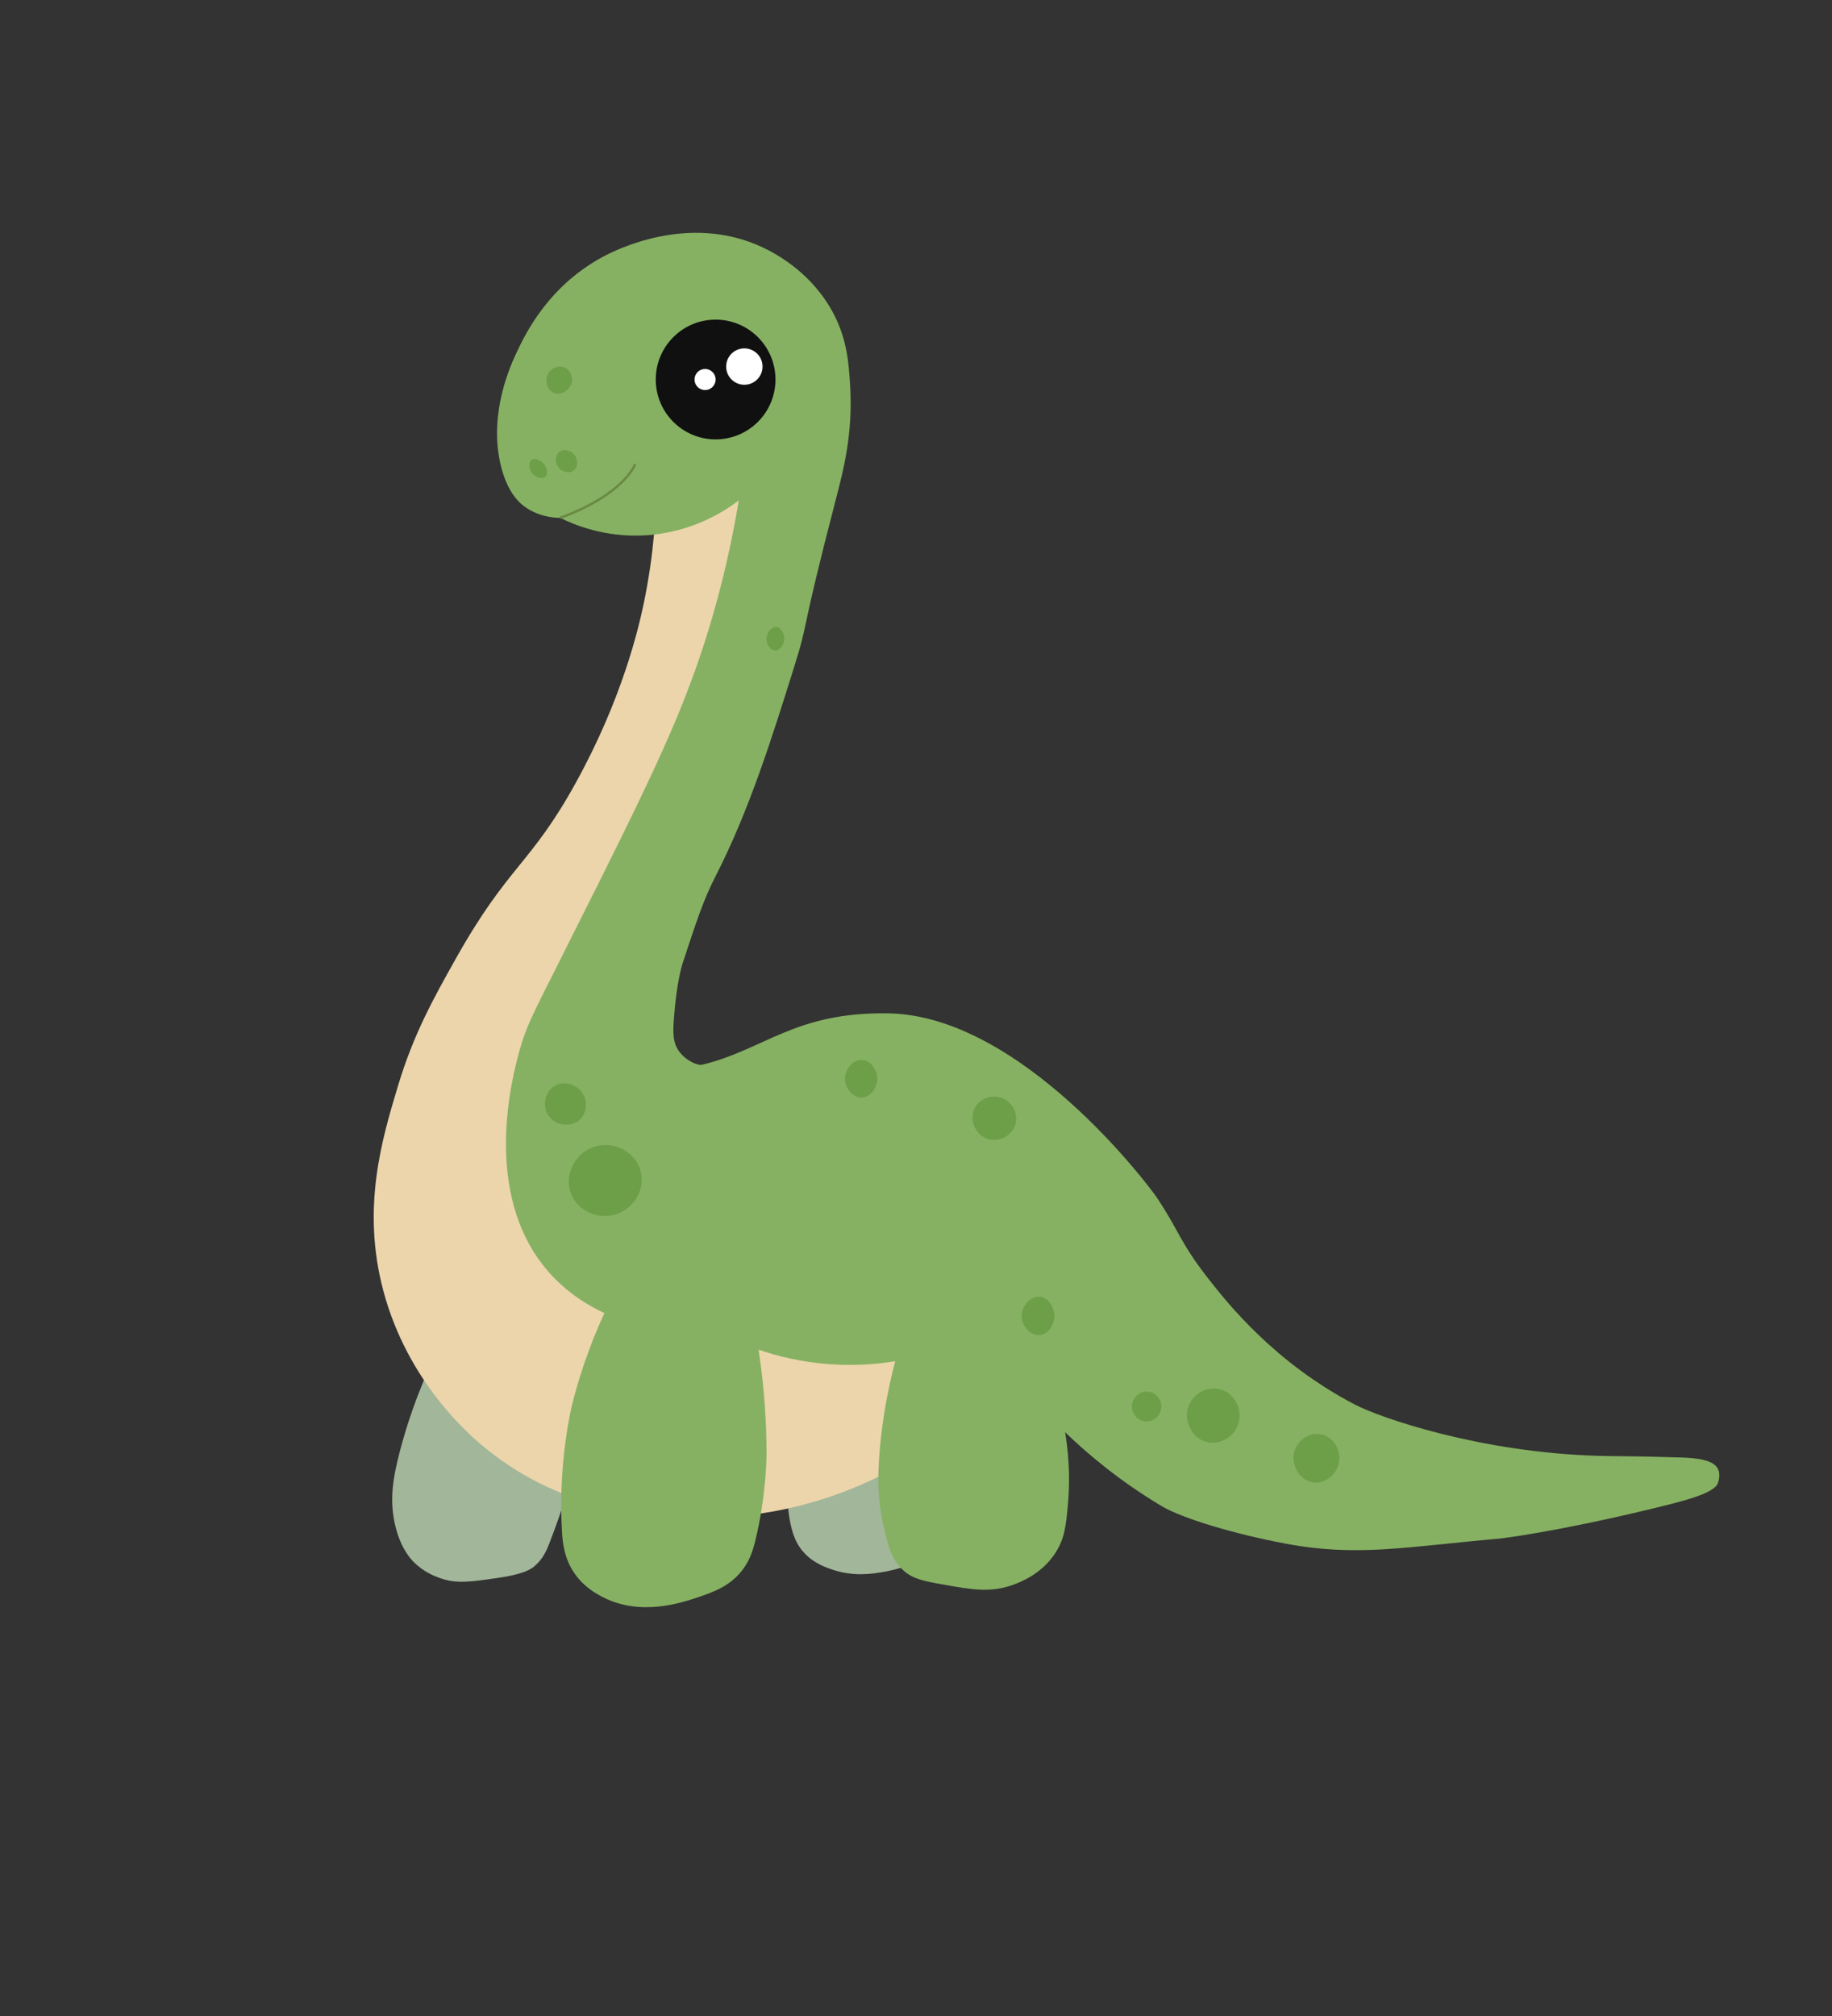 <?xml version="1.0" encoding="UTF-8"?>
<svg id="Layer_1" data-name="Layer 1" xmlns="http://www.w3.org/2000/svg" viewBox="0 0 561.01 617.13">
  <rect x="0" y="0" width="561.01" height="617.13" fill="#333333" stroke="none"/>
  <defs>
    <style>
      .cls-1 {
        fill: #86b162;
      }

      .cls-2 {
        fill: #6c9f47;
      }

      .cls-3 {
        fill: #101011;
      }

      .cls-4 {
        fill: #fff;
      }

      .cls-5 {
        fill: none;
        stroke: #6a8943;
        stroke-miterlimit: 10;
        stroke-width: .74px;
      }

      .cls-6 {
        fill: #a2b69a;
      }

      .cls-7 {
        fill: #ecd5ab;
      }
    </style>
  </defs>
  <path class="cls-6" d="M243.47,442.96c-1.69,5.66-3.25,13.94-1.54,22.79.89,4.58,2.2,6.99,3.6,8.74,3.03,3.78,6.99,5.18,9.42,6,6.46,2.18,12.07,1.29,15.59.69,9.93-1.7,17.22-6.53,21.42-9.94,8.45-13.62,6.59-30.05-2.23-38.21-11.17-10.33-34.45-8.29-46.26,9.94Z"/>
  <path class="cls-6" d="M177.51,444.67c-1.25,4.22-5.12,17.17-9.42,28.1-.68,1.72-1.79,4.45-4.45,6.68-1.15.96-3.31,2.43-11.42,3.6-8.34,1.2-12.51,1.8-17.54,0-1.5-.54-4.92-1.8-8.05-4.97-.94-.95-4.27-4.52-5.83-12.16-1.46-7.16-.47-13.46,1.54-21.25,1.97-7.64,5.26-18.03,10.97-29.98,14.73,9.99,29.47,19.99,44.2,29.98Z"/>
  <path class="cls-7" d="M201.02,147.36c-.02,9.29-.74,22.22-3.87,37.27-1.55,7.44-6.53,29.07-20.75,54.85-14.05,25.48-20.62,25.09-36.92,54.15-6.69,11.93-12.81,22.84-17.58,38.68-4.92,16.34-11.24,37.32-4.57,62.59,7.43,28.15,26.43,44.44,31.47,48.52,24.99,20.25,52.55,20.84,64.52,21.1,32.47.69,56.51-12.23,66.81-18.64,11.45-26.15,8.7-41.07,3.87-49.93-16.56-30.35-72.96-17.55-88.96-50.63-3.84-7.93-3.15-16.54-1.76-33.76,2.58-32.07,13.07-49.67,26.37-82.98,16.18-40.53,31.94-79.98,20.04-90.02-4.14-3.5-13.61-5.09-38.68,8.79Z"/>
  <path class="cls-1" d="M226.28,153.15c-3.79,2.9-14.17,10.03-29.22,10.75-12.02.57-21.18-3.23-25.52-5.37-2.3-.04-7.11-.48-11.35-3.8-1.31-1.03-5.06-4.28-6.99-12.94-3.44-15.46,3.03-29.71,5.01-33.91,2.79-5.95,9.81-20.35,26.45-29.29,3.44-1.85,26.03-13.52,48.75-2.93,4.6,2.15,15.61,8.19,22.01,20.69,3.99,7.8,4.49,14.79,4.91,21.63.91,14.8-2.05,25.95-4.44,35.14-11.51,44.27-7.8,35.4-12.75,51.2-6.85,21.86-13.78,43.96-24.09,64.05-3.6,7.01-5.76,13.58-10.09,26.73,0,0-1.78,5.4-2.61,16.9-.32,4.44-.24,7.32,1.61,9.83,2.19,2.98,5.75,4.4,7.07,4.09,19.03-4.59,28.35-16.2,56.97-15.73,40.68.66,79.73,52.65,82.18,56.29,6.83,10.15,7.07,13.67,15.65,24.68,6.13,7.87,20.61,26.06,45.15,38.83,7.49,3.9,37.92,14.58,74.35,15.65,3.53.1,15.57.17,18.66.32,8.74.42,20.99-.77,18.09,7.99-1.08,3.27-10.96,5.64-20.5,7.95-29.54,7.14-46.22,9.06-46.22,9.06-29.09,2.56-43.72,5.69-65.71,1.55-15.63-2.94-31.63-7.71-37.98-11.51-12.93-7.73-22.69-16.01-29.5-22.58,1.51,9.08,1.34,16.59.88,21.84-.59,6.62-1,10.64-3.78,14.98-4.19,6.54-10.7,9.02-12.96,9.85-6.9,2.53-12.69,1.51-21.19,0-6.29-1.11-9.5-1.73-12.42-4.32-3.68-3.28-4.74-7.57-6.07-13.36-1.89-8.17-1.71-14.75-1.62-17.14.28-7.59,1.35-19.12,5.13-33.6-5.21.86-11.93,1.47-19.7.94-9.09-.61-16.62-2.57-22.13-4.45,1.91,12.65,2.41,23.41,2.43,31.58,0,.99-.05,12.87-3.37,26.58-.75,3.09-1.65,6.19-4.05,9.31-3.78,4.91-8.86,6.71-13.36,8.23-5.16,1.75-17.78,6.03-29.42,0-1.87-.97-5.71-3.01-8.64-7.29-3.13-4.56-3.58-9.28-3.78-12.42-1.36-21.17,2.97-38.73,2.97-38.73,1.82-7.38,4.83-17.26,9.99-28.47-4.51-2.1-11.29-5.94-17.25-12.8-20.73-23.89-10.69-60.46-8.77-67.44,2.06-7.51,3.98-10.98,12.36-27.65,19.17-38.14,30.54-60.76,38.22-80.26,5.41-13.75,12.21-34.15,16.61-60.66Z"/>
  <path class="cls-5" d="M194.52,142.04s-3.19,9.24-22.98,16.48"/>
  <circle class="cls-3" cx="219.14" cy="116.17" r="18.33"/>
  <circle class="cls-4" cx="227.94" cy="112.21" r="5.57"/>
  <path class="cls-4" d="M219.14,116.17c0,1.79-1.45,3.23-3.23,3.23s-3.23-1.45-3.23-3.23,1.45-3.23,3.23-3.23,3.23,1.45,3.23,3.23Z"/>
  <path class="cls-2" d="M172.73,112.42c1.92.73,2.72,2.95,2.34,4.68-.52,2.35-3.26,4.09-5.47,3.18-2.05-.84-2.88-3.66-1.86-5.71.85-1.7,3-2.92,4.98-2.16Z"/>
  <path class="cls-2" d="M162.76,140.77c1.07-.79,3.38.27,4.26,1.92.52.96.78,2.54,0,3.24-.96.87-3.26.16-4.26-1.32-.83-1.22-.91-3.17,0-3.84Z"/>
  <path class="cls-2" d="M171.23,138.36c1.43-1.14,3.74-.44,4.8,1.02.97,1.34,1.06,3.54-.3,4.62-1.42,1.13-3.68.45-4.74-.96-1.02-1.35-1.11-3.6.25-4.68Z"/>
  <path class="cls-2" d="M237.78,191.93c1.53.14,2.58,2.28,2.37,4.01-.18,1.46-1.33,3.21-2.81,3.17-1.53-.04-2.66-1.98-2.62-3.59.04-1.8,1.52-3.73,3.06-3.59Z"/>
  <path class="cls-2" d="M178.52,334.9c1.42,2.4,1.2,5.76-.86,7.74-2.59,2.5-7.32,2.12-9.57-.97-2.19-3.01-1.29-7.59,1.94-9.36,2.98-1.63,6.83-.24,8.5,2.58Z"/>
  <path class="cls-2" d="M182.72,350.81c5.76-1.43,12.18,2.02,13.55,8.07,1.38,6.07-2.99,11.9-8.71,13.12-5.34,1.14-11.2-1.87-12.91-7.21-1.89-5.91,2.01-12.47,8.07-13.98Z"/>
  <path class="cls-2" d="M264.02,324.46c2.66.15,4.52,2.97,4.62,5.48.11,2.73-1.81,5.86-4.62,6.02-2.87.16-5.27-2.85-5.27-5.75,0-2.91,2.4-5.92,5.27-5.75Z"/>
  <path class="cls-2" d="M306.5,335.98c3.24,1.05,5.29,4.51,4.52,7.84-.87,3.73-4.96,5.93-8.5,4.84-3.93-1.21-5.84-6.07-3.98-9.57,1.44-2.71,4.88-4.11,7.96-3.11Z"/>
  <path class="cls-2" d="M318.55,396.95c2.53.31,4.17,3.1,4.3,5.48.15,2.7-1.57,5.91-4.3,6.24-2.9.35-5.7-2.72-5.7-5.86,0-3.15,2.81-6.21,5.7-5.86Z"/>
  <path class="cls-2" d="M351.26,425.96c2.6.07,4.57,2.44,4.36,4.95-.19,2.34-2.24,4.31-4.7,4.2-2.44-.12-4.28-2.24-4.28-4.57,0-2.48,2.08-4.64,4.62-4.57Z"/>
  <path class="cls-2" d="M373.67,425.29c4.38,1.17,6.81,6,5.62,10.24-1.13,4.05-5.34,6.78-9.4,5.96-4.74-.96-7.58-6.43-5.96-10.95,1.35-3.77,5.6-6.36,9.74-5.25Z"/>
  <path class="cls-2" d="M404.14,438.97c3.88.54,6.4,4.49,5.96,8.23-.45,3.82-3.93,6.97-7.64,6.63-4.26-.38-7.17-5.2-6.13-9.32.83-3.25,4.12-6.05,7.81-5.54Z"/>
</svg>